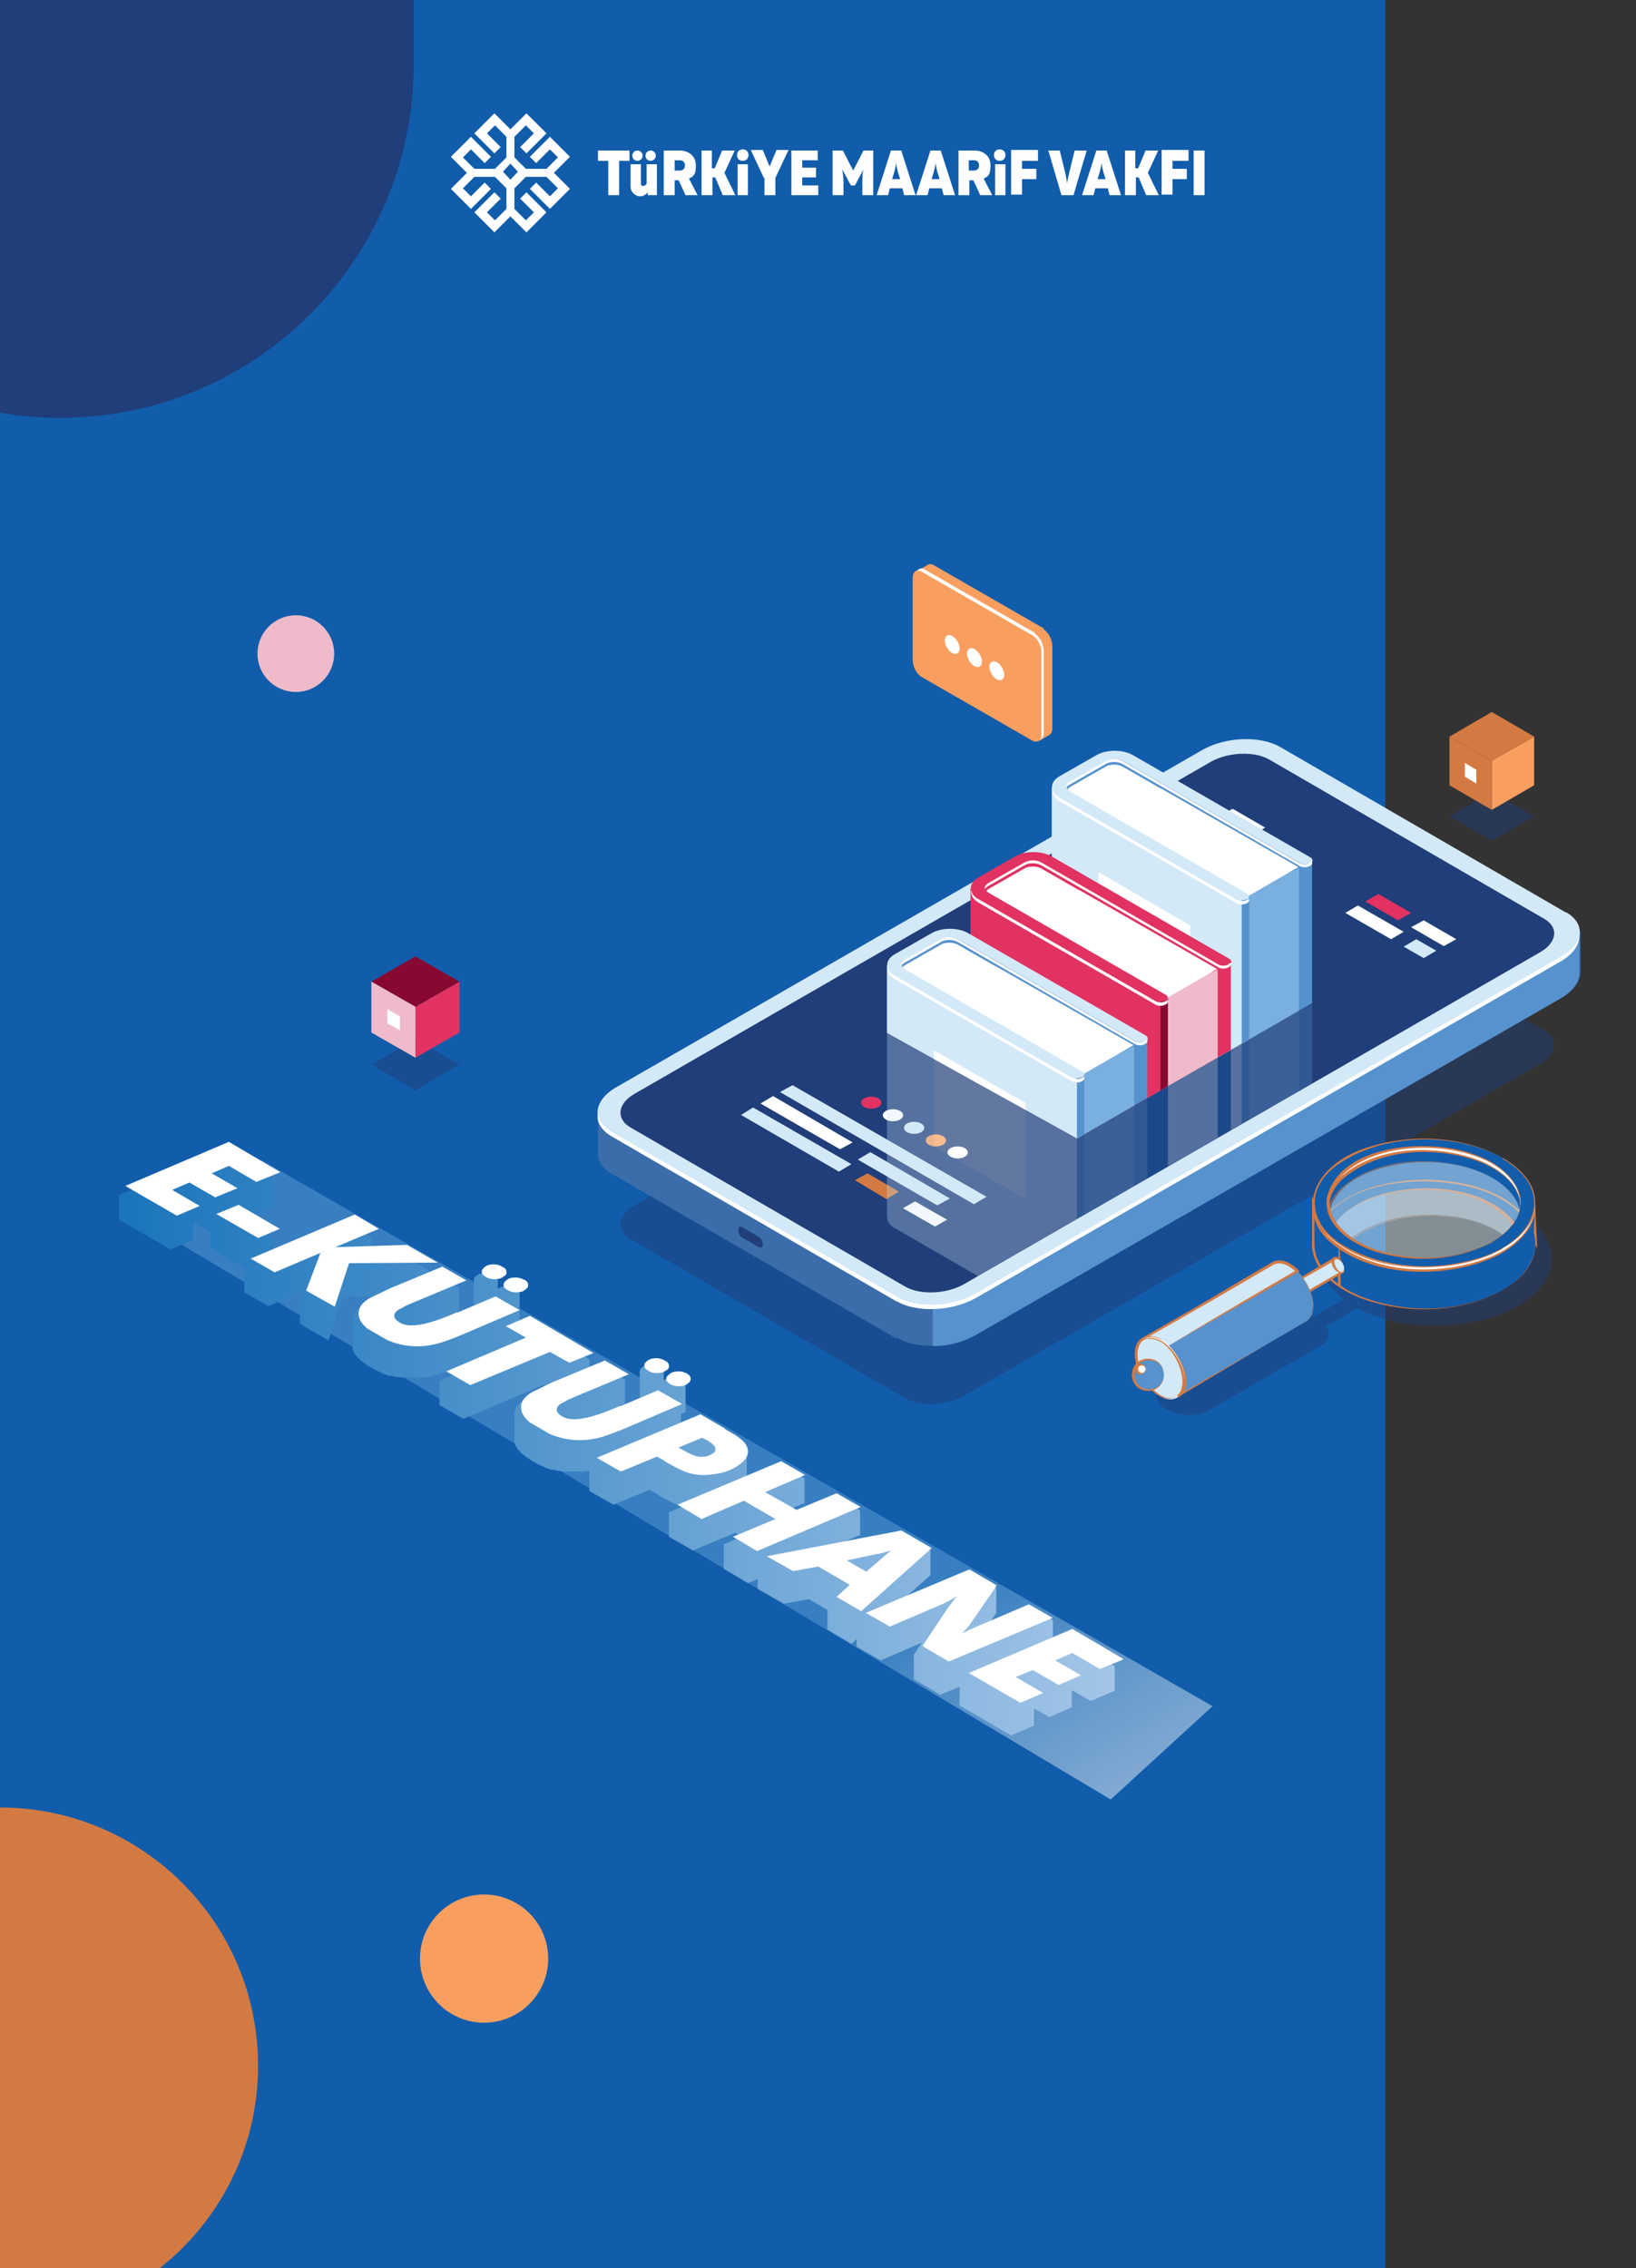 <?xml version="1.0" encoding="UTF-8"?>
<svg id="Layer_1" xmlns="http://www.w3.org/2000/svg" version="1.1" xmlns:xlink="http://www.w3.org/1999/xlink" viewBox="0 0 285.9 396.3">
  <rect x="0" y="0" width="285.9" height="396.3" fill="#333333" stroke="none"/>
  <!-- Generator: Adobe Illustrator 29.0.1, SVG Export Plug-In . SVG Version: 2.1.0 Build 192)  -->
  <defs>
    <style>
      .st0, .st1, .st2 {
        isolation: isolate;
      }

      .st0, .st3 {
        fill: #203e79;
      }

      .st0, .st2, .st4 {
        opacity: .5;
      }

      .st5 {
        fill: #efbbca;
      }

      .st6 {
        fill: #7ab0df;
      }

      .st7 {
        fill: #fff;
      }

      .st8 {
        fill: url(#linear-gradient1);
      }

      .st9 {
        fill: #870830;
      }

      .st10 {
        fill: #f89f60;
      }

      .st11 {
        fill: #cbe5f6;
      }

      .st12 {
        fill: none;
      }

      .st13 {
        fill: #3a6daa;
      }

      .st14 {
        clip-path: url(#clippath-1);
      }

      .st15 {
        fill: #7e56a2;
      }

      .st16 {
        fill: #d37a43;
      }

      .st17 {
        fill: #d3e9f8;
      }

      .st18 {
        fill: #5692cd;
      }

      .st19 {
        fill: #e6a223;
      }

      .st20 {
        fill: #e13262;
      }

      .st21 {
        opacity: .3;
      }

      .st22 {
        fill: #115dab;
      }

      .st2 {
        fill: url(#linear-gradient);
        mix-blend-mode: multiply;
      }

      .st23 {
        clip-path: url(#clippath-2);
      }

      .st24 {
        fill: #fefefe;
      }

      .st25 {
        clip-path: url(#clippath);
      }
    </style>
    <linearGradient id="linear-gradient" x1="70.4" y1="1212.9" x2="-5.2" y2="1082" gradientTransform="translate(91.9 -998.1) rotate(-.2) scale(1.1) skewX(-.4)" gradientUnits="userSpaceOnUse">
      <stop offset="0" stop-color="#fff"/>
      <stop offset=".3" stop-color="#60a1d7"/>
    </linearGradient>
    <clipPath id="clippath">
      <polygon class="st12" points="155 180.5 188.2 198.9 232.1 173.7 237.4 184.6 168.2 224.5 142.8 211.5 155 180.5"/>
    </clipPath>
    <clipPath id="clippath-1">
      <polygon class="st12" points="151.8 178.7 188.2 198.9 238.8 169.8 239.6 126.1 205.9 120.6 153.2 157.3 151.8 178.7"/>
    </clipPath>
    <linearGradient id="linear-gradient1" x1="21.9" y1="1254.2" x2="196.4" y2="1254.2" gradientTransform="translate(0 -1002)" gradientUnits="userSpaceOnUse">
      <stop offset="0" stop-color="#1b75bb"/>
      <stop offset="1" stop-color="#a4c6e8"/>
    </linearGradient>
    <clipPath id="clippath-2">
      <polygon class="st12" points="21.4 207.4 42.5 195.2 201.4 286.9 180.3 299.2 21.4 207.4"/>
    </clipPath>
  </defs>
  <g class="st1">
    <g id="Layer_11" data-name="Layer_1">
      <rect class="st22" y="-.2" width="242.1" height="396.7"/>
      <polygon class="st2" points="194.1 314.4 211.9 298.1 45.7 202.7 25.6 213.8 194.1 314.4"/>
      <path class="st3" d="M72.3,0H0v72.1h0c3.4.6,6.9.9,10.5.9,34.2,0,61.8-27.7,61.8-61.8"/>
      <path class="st16" d="M27.9,396.3c10.5-8.3,17.2-21,17.2-35.4,0-24.9-20.2-45.1-45.1-45.1v80.5h27.9Z"/>
      <path class="st0" d="M269.8,180l-48-27.8c-2.6-1.5-7.2-1.3-10.2.4l-100.7,58c-3,1.7-3.3,4.4-.7,5.9l48,27.8c2.6,1.5,7.2,1.3,10.2-.4l100.7-58c3-1.7,3.4-4.4.7-5.9Z"/>
      <path class="st13" d="M156.7,233.9l-49.9-28.9c-1.6-.9-2.4-2.2-2.3-3.6h0v-7.2l2.8,3.2c.2-.1.4-.2.6-.4l102.2-58.8c4.1-2.3,10.2-2.6,13.7-.6l49.3,28.5c1-1.1,3.1-3.4,3.1-3.4v7.1h0c0,1.6-1.1,3.3-3.4,4.6l-102.2,58.8c-4.1,2.3-10.2,2.6-13.7.6h-.2Z"/>
      <path class="st3" d="M129.7,216.2l2.9,1.7c.4.2.7,0,.7-.5h0c0-.5-.3-1.1-.7-1.3l-2.9-1.7c-.4-.2-.7,0-.7.5h0c0,.5.3,1.1.7,1.3Z"/>
      <path class="st18" d="M209.9,138.3c4.1-2.3,10.2-2.6,13.7-.6l49.3,28.5c1-1.1,3.1-3.4,3.1-3.4v7.1h0c0,1.6-1.1,3.3-3.4,4.6l-102.2,58.8c-2.1,1.2-4.8,1.9-7.4,1.9v-70.1c.1,0,46.9-26.9,46.9-26.9h0Z"/>
      <path class="st17" d="M273.6,159.4l-49.9-28.9c-3.5-2-9.6-1.8-13.7.6l-102.2,58.8c-4.1,2.3-4.5,5.9-1,7.9l50,28.9c3.5,2,9.6,1.8,13.7-.6l102.2-58.8c4.1-2.3,4.5-5.9,1-7.9h-.1Z"/>
      <path class="st7" d="M156.7,227.4l-49.9-28.9c-1.8-1.1-2.6-2.5-2.3-4,0,1.2.9,2.3,2.3,3.2l50,28.9c3.5,2,9.6,1.8,13.7-.6l102.2-58.8c2-1.1,3.1-2.5,3.3-3.9.1,1.6-1,3.4-3.3,4.7l-102.2,58.8c-4.1,2.3-10.2,2.6-13.7.6h0Z"/>
      <path class="st3" d="M269.8,160.5l-48-27.8c-2.6-1.5-7.2-1.3-10.2.4l-100.7,58c-3,1.7-3.3,4.4-.7,5.9l48,27.8c2.6,1.5,7.2,1.3,10.2-.4l100.7-58c3-1.7,3.4-4.4.7-5.9Z"/>
      <polygon class="st17" points="170.2 210.4 136.3 190.8 138.5 189.6 172.4 209.1 170.2 210.4"/>
      <polygon class="st17" points="146.6 204.7 129.5 194.8 131.6 193.5 148.8 203.4 146.6 204.7"/>
      <polygon class="st16" points="154.9 209.5 149.4 206.2 151.6 205 157.1 208.2 154.9 209.5"/>
      <polygon class="st7" points="163.4 214.3 157.8 211.1 159.9 209.9 165.5 213.1 163.4 214.3"/>
      <polygon class="st7" points="146.8 200.8 132.9 192.8 135.1 191.5 149 199.6 146.8 200.8"/>
      <polygon class="st17" points="163.8 210.6 149.9 202.6 152.1 201.3 166 209.4 163.8 210.6"/>
      <path class="st20" d="M153.5,193.4c-.7.4-1.8.4-2.5,0s-.7-1.1,0-1.5,1.8-.4,2.5,0,.7,1.1,0,1.5Z"/>
      <path class="st7" d="M157.3,195.6c-.7.4-1.8.4-2.5,0s-.7-1.1,0-1.5,1.8-.4,2.5,0,.7,1.1,0,1.5Z"/>
      <path class="st17" d="M161,197.8c-.7.4-1.8.4-2.5,0s-.7-1.1,0-1.5,1.8-.4,2.5,0,.7,1.1,0,1.5Z"/>
      <path class="st10" d="M164.8,200c-.7.4-1.8.4-2.5,0s-.7-1.1,0-1.5,1.8-.4,2.5,0,.7,1.1,0,1.5Z"/>
      <path class="st7" d="M168.6,202.1c-.7.4-1.8.4-2.5,0s-.7-1.1,0-1.5,1.8-.4,2.5,0,.7,1.1,0,1.5Z"/>
      <polygon class="st20" points="244.3 160.8 238.6 157.5 240.9 156.2 246.6 159.5 244.3 160.8"/>
      <polygon class="st7" points="252.3 165.3 246.6 162 248.8 160.8 254.5 164.1 252.3 165.3"/>
      <polygon class="st7" points="218.9 145.9 213.2 142.6 215.4 141.3 221.1 144.6 218.9 145.9"/>
      <polygon class="st7" points="243.1 164.1 235.1 159.5 237.3 158.2 245.3 162.8 243.1 164.1"/>
      <polygon class="st17" points="248.8 167.4 245.3 165.4 247.5 164.1 251 166.1 248.8 167.4"/>
      <path class="st0" d="M203.2,241.9l19.9-11.5c1.6-.9,4.1-1,6.2-.2l5.5-3.2c-5.1-3.8-5.6-9.1-1.4-13.1.8,1.2,2,2.2,3.7,3.2,6.6,3.8,17.3,3.8,23.8,0,2.6-1.5,4.1-3.3,4.7-5.2,7.5,4.6,7.4,11.8-.4,16.3-7.7,4.4-20,4.6-28,.4l-5.5,3.2c.9,1.1.7,2.4-.7,3.2l-19.9,11.5c-1.9,1.1-5.2.9-7.3-.3s-2.4-3.1-.5-4.2h-.1Z"/>
      <g class="st4">
        <path class="st17" d="M260.8,205.8c-6.6-3.8-17.3-3.8-23.8,0-2.7,1.6-4.3,3.6-4.8,5.6.4,1.8,1.7,3.6,3.9,5,.5-.4,1.1-.9,1.8-1.3,6.6-3.8,17.3-3.8,23.8,0,.3.2.6.4.9.6,1.6-1.3,2.6-2.8,3-4.4-.5-2.1-2.1-4-4.8-5.6h0Z"/>
        <path class="st16" d="M260.8,205.8c-7.1-3.8-16.2-3.8-23.3,0-2.3,1.2-4.5,3.1-5.1,5.8.4,1.6,2.1,3.7,3.8,4.8h-.3c7.4-5.4,19.1-5.4,26.8-.5,1-.9,2.6-2.6,2.9-4.3-.6-2.5-2.6-4.4-4.8-5.6h0v-.2ZM260.8,205.8c2.2,1.2,4.2,3.1,4.8,5.6-.4,1.7-1.6,3.4-3,4.4-7.6-4.7-19.2-4.5-26.4.8h-.2c-1.9-1.1-3.6-2.9-4.1-5.2,3-9.9,21.4-10.2,28.9-5.6h0Z"/>
      </g>
      <path class="st22" d="M231.8,214.5l2.6-3.4,7.8-3.6,6.7-.6,7.9,1,5.5,2.8,3.5,2.2.6-3.6-1.2-4.2s-3-2-3.2-2.2-7-2.6-7-2.6l-6.8-.5-5.5.7-5.6,1.6-3.7,2.6-2.8,3.5-.3,4.4,1.3,1.8h.2Z"/>
      <path class="st16" d="M231.8,214.5l2.5-3.4,7.8-3.7s6.7-.6,6.8-.6c0,0,7.9.9,8,.9l5.5,2.8,3.5,2.2h-.3c0,.1.6-3.5.6-3.5h0c0,.1-1.2-4.1-1.2-4.1h.1c-.8-.4-2.7-1.8-3.5-2.2l-1.3-.5-5.3-2h0l-6.8-.5c.2,0-5.5.7-5.4.7.2,0-5.7,1.7-5.5,1.6,0,0-3.8,2.6-3.7,2.5,0,0-2.9,3.6-2.8,3.4,0,0-.4,4.4-.4,4.3l1.3,1.9h0v.2ZM231.8,214.5s-1.3-1.8-1.4-1.8l.3-4.4h0l2.7-3.6,3.7-2.6h0l5.6-1.7,5.5-.7,6.8.4h0l5.3,1.9c.5.2,1.6.5,2,.9.5.3,2.5,1.7,3,2h0l1.2,4.3h0c0,.1-.6,3.7-.6,3.7v.3l-.3-.2s-3.5-2.3-3.5-2.2l-5.5-2.8c.4,0-8-1-7.8-1,0,0-6.9.6-6.7.6,0,0-7.9,3.6-7.8,3.5l-2.6,3.3h0Z"/>
      <polygon class="st22" points="268.3 210.2 268.3 217.2 266.4 214.2 268.3 210.2"/>
      <path class="st16" d="M268.3,210.2c0,2.6.3,5.3.3,7.9-.8-1.3-1.6-2.6-2.4-3.9.7-1.4,1.5-2.7,2.1-4h0ZM268.3,210.2c-.6,1.4-1.1,2.7-1.7,4.1v-.2c.6,1,1.3,2,1.9,3.1h-.5c0-2.2.2-4.5.2-6.9h.1Z"/>
      <path class="st22" d="M237,210.5c6.6-3.8,17.3-3.8,23.8,0,2.1,1.2,3.5,2.6,4.3,4.1.6-.5,1.3-.9,1.6-1.6-.9-1.3-2.3-2.5-4.1-3.5-7.6-4.4-19.8-4.4-27.4,0-1.6.9-2.9,2-3.9,3.2.3.7.8,1.4,1.4,2,.8-1.5,2.2-2.9,4.3-4.1h0Z"/>
      <path class="st16" d="M237,210.5c7.7-4.4,23.2-4.3,28.3,4h-.3c.6-.6,1.3-1,1.6-1.6v.2c-4.1-5.1-11.2-6.5-17.4-6.7-6.3,0-13.4,1.3-17.7,6.3.3.6.8,1.4,1.4,1.9.8-1.7,2.6-3.2,4.2-4.1h-.1ZM237,210.5c-1.8,1-3.3,2.5-4.3,4.2-.6-.6-1.1-1.2-1.4-2,4.3-5,11.4-6.5,17.8-6.6,6.4.1,13.6,1.6,17.8,6.9h0c-.4,1.1-1.3,1.5-2,2.1v-.2c-5.1-8.3-20.3-8.6-28-4.2h0v-.2Z"/>
      <g class="st4">
        <path class="st17" d="M260.8,205.8c-6.6-3.8-17.3-3.8-23.8,0-2.7,1.6-4.3,3.6-4.8,5.6.5,2.1,2.1,4,4.8,5.6,6.6,3.8,17.3,3.8,23.8,0,2.7-1.6,4.3-3.6,4.8-5.6-.5-2.1-2.1-4-4.8-5.6Z"/>
        <path class="st16" d="M260.8,205.8c-4.7-2.6-10.4-3.2-15.7-2.5-5,.8-11.2,2.8-12.7,8.2.7,2.8,3.9,5.3,6.8,6.4,6.1,2.4,13.2,2.5,19.4.1,3-1.2,6.1-3.2,7-6.6-.6-2.4-2.6-4.4-4.8-5.6h0ZM260.8,205.8c2.2,1.2,4.2,3.1,4.8,5.6-.8,3.3-3.9,5.5-6.9,6.8-6.2,2.5-13.4,2.6-19.6.1-3.1-1.2-6.3-3.4-7.1-6.9.3-1.4,1.1-2.6,2.1-3.6,6.8-6.2,19-6.2,26.8-2h0Z"/>
      </g>
      <path class="st22" d="M266.7,213c-.1.3-.3.5-.6.8h0l-1.8,1-2.1,2-3,1.3-4.1,1.5-3.6.9-5,.2-3.2-.3-6.4-1.7-4.2-3.7s0-.1.1-.2c-.6-.6-1.1-1.3-1.4-2-.1.1-.2.3-.3.4l-1.5-3.1v7.3h0c0,2.9,1.9,5.7,5.7,7.9,7.6,4.4,19.8,4.4,27.4,0,5.7-3.3,7.1-8.2,4.1-12.3h-.1Z"/>
      <path class="st16" d="M266.7,213c-.1.3-.4.6-.6.8h0l-1.7,1.1-2.1,2s-3,1.3-3,1.4l-4.1,1.5-3.6.9s-5,.2-5.1.2c0,0-3.2-.3-3.3-.3h0l-6.4-1.7h0l-4.2-3.7h-.1v-.4c.1,0,.1.2.1.2-.6-.6-1.1-1.3-1.4-2h.4l-.3.5-.2.3v-.3c-.1,0-1.6-3.1-1.6-3.1h.4c0-.1,0,7.2,0,7.2h-.5c0-.1.5-1,.5-1-.5,5,4.1,8.5,8.4,10.1,8.2,3,18.2,2.7,25.6-2.1,3.9-2.5,6-7.4,2.9-11.4h0v-.2ZM266.7,213c3.2,4,1.1,9-2.8,11.6-7.5,4.9-17.6,5.2-25.9,2.3-4.1-1.6-8.6-4.6-8.7-9.5h.5c0,.1-.5,1-.5,1v-9.3l.4.9,1.5,3.1h-.4l.3-.5.2-.3v.3c.5.8,1,1.4,1.6,2,0,0-.1.3-.2.4v-.2l4.1,3.7c-.4-.2,6.4,1.7,6.4,1.7-.1,0,3.3.4,3.2.3,0,0,5.1-.2,5-.2s3.7-.9,3.6-.8l4.1-1.4,3-1.3,2.2-2,1.8-1h0c.2-.1.5-.4.6-.7h0Z"/>
      <path class="st22" d="M234.1,216.2l-1.5-1.3s0-.1.1-.2c-.6-.6-1.1-1.3-1.4-2-.1.1-.2.3-.3.4l-1.5-3.1v7.3h0c0,2.6,1.5,5.1,4.6,7.2v-8.4h0Z"/>
      <path class="st16" d="M234.1,216.2l-1.6-1.3h0s0-.3.1-.3h0c-.6-.5-1.1-1.1-1.5-1.9h.2c0,.2-.4.5-.4.6v-.2c-.1,0-1.6-3-1.6-3h.4v7.3h-.5c0-.1.5-1,.5-1v1c0,3,2.1,5.4,4.4,7.1l-.3.2c0-2.8.1-5.6.2-8.4h.1ZM234.1,216.2c0,2.9.2,5.8.2,8.8-2.6-1.6-5-4.3-5-7.6h.5c0,.1-.5,1-.5,1v-9.2l.4.8,1.4,3.1h-.2l.3-.4v-.2c.5.8.9,1.6,1.6,2.2,0,0-.1.2-.1.3h0l1.5,1.3h0Z"/>
      <path class="st22" d="M262.6,202.3c-7.6-4.4-19.8-4.4-27.4,0s-7.6,11.4,0,15.8,19.8,4.4,27.4,0c7.6-4.4,7.6-11.4,0-15.8ZM260.8,217c-6.6,3.8-17.3,3.8-23.8,0s-6.6-10,0-13.8,17.3-3.8,23.8,0c6.6,3.8,6.6,10,0,13.8Z"/>
      <path class="st16" d="M262.6,202.3c-8.6-4.6-20.9-4.4-29,1.3-6.1,4.5-4.5,11,1.7,14.3,7.1,3.9,15.9,4.2,23.5,1.8,9.3-2.9,13.5-11.6,3.7-17.3h.1ZM262.6,202.3c9.9,5.7,5.7,14.5-3.6,17.6-7.7,2.6-16.6,2.3-23.9-1.6-9.9-5.9-5.7-14.8,3.8-17.8,7.7-2.5,16.6-2.1,23.7,1.8h0Z"/>
      <path class="st16" d="M260.8,217c-6.2,3.4-14,3.7-20.7,1.6-4-1.4-8.9-4.5-8.2-9.4,2.3-9.5,18.1-10.4,25.7-7.5,8.1,2.7,11.8,10.3,3.2,15.3h0ZM260.8,217c8.5-5,4.8-12.5-3.2-15.1-7.3-2.7-22.9-1.6-25.2,7.3-.6,4.6,4.1,7.7,7.9,9.1,6.6,2.2,14.4,2,20.6-1.3h0Z"/>
      <polygon class="st17" points="222.6 226.1 233.3 219.8 234.7 222.1 223.9 228.4 222.6 226.1"/>
      <path class="st16" d="M222.6,226.1c3.1-1.9,7.4-4.6,10.6-6.4h.2c0-.1.1,0,.1,0l1.4,2.3v.2c.1,0,0,.1,0,.1-3.6,2.1-7.2,4.2-10.9,6.2h0l-1.3-2.5h-.1ZM222.6,226.1l1.4,2.3c2.9-2.1,7.2-4.4,10.6-6.4v.4l-1.5-2.3h.3c-3.1,1.9-7.7,4.4-10.8,6.1h0Z"/>
      <path class="st15" d="M224.2,227.8c0,.6-.4.9-1,.6s-1-1.1-1-1.7.4-.9,1-.6c.5.3,1,1.1,1,1.7Z"/>
      <path class="st16" d="M224.2,227.8c0,.8-.8.9-1.3.5-.7-.4-1.5-2.1-.3-2.5,1,0,1.5,1.2,1.6,2h0ZM224.2,227.8c0-.7-.7-1.7-1.5-1.6-.5.4,0,1.4.4,1.9s1.1.5,1.1-.3h0Z"/>
      <path class="st15" d="M224.2,227.8c0,.6-.4.9-1,.6s-1-1.1-1-1.7.4-.9,1-.6c.5.3,1,1.1,1,1.7Z"/>
      <path class="st16" d="M224.2,227.8c0,.8-.8.9-1.3.5-.7-.4-1.5-2.1-.3-2.5,1,0,1.5,1.2,1.6,2h0ZM224.2,227.8c0-.7-.7-1.7-1.5-1.6-.5.4,0,1.4.4,1.9s1.1.5,1.1-.3h0Z"/>
      <path class="st17" d="M234.9,221.6c0,.6-.4.9-1,.6-.5-.3-1-1.1-1-1.7s.4-.9,1-.6c.5.3,1,1.1,1,1.7Z"/>
      <path class="st16" d="M234.9,221.6c0,.8-.8.9-1.3.5-.7-.4-1.5-2.1-.3-2.5,1,0,1.5,1.2,1.6,2h0ZM234.9,221.6c0-.7-.7-1.7-1.5-1.6-.5.4,0,1.4.4,1.9s1.1.5,1.1-.3h0Z"/>
      <path class="st18" d="M229.5,228.2c0-2.6-1.9-5.9-4.1-7.2-1.2-.7-2.2-.7-3-.2h0l-22.7,13.2,5.9,10.1,22.4-13.1c.1,0,.3-.1.4-.2h0c.6-.5,1-1.3,1-2.5h.1Z"/>
      <path class="st16" d="M229.5,228.2c0-3.2-3.6-8.9-7.2-7.4-7.2,4.4-15.1,9-22.5,13.4v-.3l6,10.1h-.3c7.5-4.4,15.1-8.6,22.5-13,1-.4,1.4-1.7,1.4-2.8h.1ZM229.5,228.2c0,.9-.3,2-1,2.5-7.6,4.4-15.2,9-22.8,13.5h-.2c0,.1-.1,0-.1,0l-5.9-10.1v-.2c-.1,0,0-.1,0-.1,7.6-4.3,15.3-8.8,22.8-13,3.3-1.7,7.2,4.3,7.1,7.4h0Z"/>
      <path class="st17" d="M201.3,236.8l25.4-14.6c-.4-.4-.9-.8-1.4-1.1-1.2-.7-2.2-.7-3-.2h0l-22.7,13.2,1.6,2.8h0Z"/>
      <path class="st16" d="M201.3,236.8c7.4-4.4,17.9-10.6,25.3-14.9v.4c-1.1-1-2.7-2.1-4.1-1.3h-.2c0,.1-.1,0-.1,0h.3c-6.7,3.9-16.1,9.4-22.8,13.1h0l1.6,2.8h0ZM201.3,236.8l-1.7-2.8h0c6.5-3.9,15.9-9.5,22.6-13.4h.2c0-.1.1,0,.1,0h-.3c1.8-1.1,3.7.3,4.9,1.5-7.5,4.3-18.1,10.3-25.8,14.6h0Z"/>
      <ellipse class="st17" cx="202.7" cy="239.1" rx="3.4" ry="5.9" transform="translate(-92.4 133.4) rotate(-30)"/>
      <path class="st16" d="M206.8,241.4c0,3.4-3,3.7-5.2,1.8-1.9-1.6-3.2-4-3.3-6.6,0-3.6,3.2-4,5.5-1.8,1.8,1.7,3,4.1,3.1,6.6h-.1ZM206.8,241.4c0-3.2-2.9-7.8-6.4-7.5-1.2.3-1.6,1.6-1.6,2.7,0,2.4,1.2,4.7,3,6.4,2.1,2,5,1.8,5.1-1.6h-.1Z"/>
      <path class="st18" d="M203.4,240.2c0,1.5-1.2,2.7-2.7,2.7s-2.7-1.2-2.7-2.7,1.2-2.7,2.7-2.7,2.7,1.2,2.7,2.7Z"/>
      <path class="st16" d="M203.4,240.2c0,3.7-5.5,3.8-5.6,0,.1-3.8,5.6-3.7,5.6,0h0ZM203.4,240.2c-.1-3.4-5.1-3.4-5.1,0s5,3.4,5.1,0h0Z"/>
      <path class="st7" d="M200.2,239.2c0,.4-.4.8-.8.8s-.8-.4-.8-.8.4-.8.8-.8.8.4.8.8Z"/>
      <path class="st16" d="M200.2,239.2c0,1.2-1.8,1.3-1.8,0s1.9-1.2,1.8,0h0ZM200.2,239.2c0-.9-1.4-.8-1.3,0,0,.9,1.3.9,1.3,0h0Z"/>
      <path class="st7" d="M203,234.1c-1.2-.7-2.3-.7-3.1-.2.7-.3,1.7-.2,2.8.4,2.3,1.3,4.1,4.5,4.1,7.2s-.4,2.1-1.1,2.6c.8-.4,1.4-1.4,1.4-2.8,0-2.6-1.9-5.9-4.1-7.2h0Z"/>
      <path class="st16" d="M203,234.1c-.9-.5-2.1-.8-3.1-.2h0c3.5-1.2,6.8,3.7,7.1,6.8.2,1.2,0,2.7-1.1,3.5l-.2-.4c3.2-2.1,0-8.3-2.7-9.7h0ZM203,234.1c2.8,1.5,6.4,7.9,2.9,10.1l-.2-.4c.9-.7,1-1.9.9-3.1-.3-2.9-3.2-7.8-6.6-6.8h0c.9-.7,2.2-.4,3.1.2h0Z"/>
      <path class="st7" d="M260.8,203.3c-6.6-3.8-17.3-3.8-23.8,0-3.4,2-5.1,4.6-4.9,7.2.1-2.4,1.8-4.8,4.9-6.6,6.6-3.8,17.3-3.8,23.8,0,3.1,1.8,4.8,4.2,4.9,6.6.1-2.6-1.5-5.2-4.9-7.2Z"/>
      <path class="st16" d="M260.8,203.3c-7.7-4.2-21.6-4-27.4,3.3-.8,1.1-1.3,2.5-1.2,3.9h-.4c0-1.8,1.1-3.5,2.3-4.7,6.4-5.8,17.4-6,25-2.8,3.1,1.4,6.4,3.9,6.6,7.5h-.1c.2-3.2-2.3-5.7-4.9-7.2h0ZM260.8,203.3c2.6,1.5,5.1,4,5,7.2h-.1c-.3-3.6-3.6-6-6.6-7.3-7.7-3.1-18.1-2.7-24.6,2.9-1.2,1.2-2.1,2.7-2.2,4.4h-.4c0-1.5.4-2.9,1.3-4.1,6-7.4,19.9-7.5,27.7-3.1h-.1Z"/>
      <path class="st7" d="M262.6,218.1c-7.6,4.4-19.8,4.4-27.4,0-3.6-2.1-5.5-4.8-5.7-7.6-.1,3,1.7,5.9,5.7,8.2,7.6,4.4,19.8,4.4,27.4,0,3.9-2.3,5.8-5.2,5.7-8.2-.1,2.8-2,5.5-5.7,7.6Z"/>
      <path class="st16" d="M262.6,218.1c-8.9,5-24.2,4.8-31.4-3.1-1-1.2-1.7-2.8-1.8-4.5h.4c0,2,.9,4,2.2,5.4,7.2,6.9,20.1,7.3,28.9,3.5,3.9-1.7,7.2-4.7,7.4-8.9-.2,3.4-2.9,6-5.7,7.6h0ZM262.6,218.1c2.8-1.6,5.5-4.2,5.6-7.6.6,4.1-3.7,7.6-7.2,9.2-8.8,3.9-22.2,3.6-29.3-3.4-1.4-1.5-2.4-3.6-2.3-5.7h.4c0,1.6.7,3.1,1.7,4.3,7,7.9,22.3,8.2,31.1,3.3h0Z"/>
      <g class="st21">
        <g class="st25">
          <g>
            <path class="st17" d="M185.2,188.3c-1.8,1.1-1.8,2.8,0,3.8l30.9,17.8c.5.3,1.3.3,1.8,0s.5-.8,0-1l-30.9-17.8c-.8-.5-.8-1.2,0-1.7l3-1.7c-.3-.5-.6-1-.9-1.6l-3.9,2.2h0Z"/>
            <path class="st18" d="M228.9,202.5l-30.9-17.8c-1.8-1.1-4.8-1.1-6.6,0l-2.4,1.4c.3.5.6,1.1.9,1.6l3.3-1.9c.8-.5,2.1-.5,3,0l30.9,17.8c.5.3,1.3.3,1.8,0s.5-.8,0-1h0Z"/>
            <polygon class="st18" points="229.3 203.1 229.3 159.6 196.9 141.6 192.4 141.3 188 144.1 185.3 146.4 216.9 196.5 227.2 202.5 229.3 203.1"/>
            <polygon class="st6" points="217.3 208.5 227 203 227 161 217 165.6 217.3 208.5"/>
            <polygon class="st17" points="183.8 146.8 183.8 190.1 217.8 209.6 218.2 209.4 218.2 166 183.8 146.8"/>
            <path class="st7" d="M202.9,147.1l-6.8-3.9c-.8-.4-2-.4-2.8,0l-6.3,3.6c-.5.3-.7.7-.6,1l17.1,10.2,13.7,8.4,9.7-5.6-24.1-13.8h.1Z"/>
            <path class="st18" d="M217,165.3v44.8c.3,0,.6,0,.9-.2.2-.1.4-.3.4-.5h0v-43.4l-1.2-.7h0Z"/>
            <polygon class="st7" points="229.3 160.2 229.3 159.6 229.1 159.6 229.1 160 229.3 160.2"/>
            <polygon class="st7" points="218.2 166.5 218.2 166 218.1 166.2 218.2 166.5"/>
            <path class="st17" d="M216.1,166.5l-30.9-17.8c-1.8-1.1-1.8-2.8,0-3.8l6.3-3.6c1.8-1.1,4.8-1.1,6.6,0l30.9,17.8c.5.3.5.8,0,1s-1.3.3-1.8,0l-30.9-17.8c-.8-.5-2.1-.5-3,0l-6.3,3.6c-.8.5-.8,1.2,0,1.7l30.9,17.8c.5.3.5.8,0,1s-1.3.3-1.8,0h0Z"/>
            <polygon class="st7" points="208 187.1 192 177.8 192 161.7 208 171 208 187.1"/>
            <path class="st7" d="M228.9,160.1c-.5.3-1.3.3-1.8,0l-30.9-17.8c-.8-.5-2.1-.5-3,0l-6.3,3.6c-.5.3-.7.8-.6,1.1,0-.2.3-.4.6-.6l6.3-3.6c.8-.5,2.1-.5,3,0l30.9,17.8c.5.3,1.3.3,1.8,0,.4-.2.5-.5.3-.8,0,0-.1.2-.3.2h0Z"/>
            <path class="st7" d="M217.9,166.5c-.5.3-1.3.3-1.8,0l-30.9-17.8c-.8-.4-1.2-1-1.3-1.6-.1.8.3,1.6,1.3,2.2l30.9,17.8c.5.3,1.3.3,1.8,0,.4-.2.5-.5.3-.8,0,0-.1.2-.3.2h0Z"/>
            <path class="st22" d="M171,196.7c-1.8,1.1-1.8,2.8,0,3.8l30.9,17.8c.5.3,1.3.3,1.8,0s.5-.8,0-1l-30.9-17.8c-.8-.5-.8-1.2,0-1.7l3-1.7c-.3-.5-.6-1-.9-1.6l-3.9,2.2h0Z"/>
            <path class="st22" d="M214.7,210.9l-30.9-17.8c-1.8-1.1-4.8-1.1-6.6,0l-2.4,1.4c.3.5.6,1.1.9,1.6l3.3-1.9c.8-.5,2.1-.5,3,0l30.9,17.8c.5.3,1.3.3,1.8,0s.5-.8,0-1h0Z"/>
            <polygon class="st22" points="215.1 211.5 215.1 168 182.7 150 178.2 149.7 173.8 152.5 171.1 154.9 202.7 204.9 213 210.9 215.1 211.5"/>
            <polygon class="st11" points="203.1 216.9 212.8 211.4 212.8 169.4 202.8 174 203.1 216.9"/>
            <polygon class="st22" points="169.6 155.2 169.6 198.6 203.6 218 204 217.8 204 174.4 169.6 155.2"/>
            <path class="st7" d="M188.7,155.6l-6.8-3.9c-.8-.4-2-.4-2.8,0l-6.3,3.6c-.5.3-.7.7-.6,1l17.1,10.2,13.7,8.4,9.7-5.6-24.1-13.8h.1Z"/>
            <path class="st22" d="M202.8,173.7v44.8c.3,0,.6,0,.9-.2.2-.1.4-.3.4-.5h0v-43.4l-1.2-.7h0Z"/>
            <polygon class="st7" points="215.1 168.6 215.1 168 214.9 168 214.9 168.4 215.1 168.6"/>
            <polygon class="st7" points="204 174.9 204 174.4 203.9 174.6 204 174.9"/>
            <path class="st22" d="M201.9,174.9l-30.9-17.8c-1.8-1.1-1.8-2.8,0-3.8l6.3-3.6c1.8-1.1,4.8-1.1,6.6,0l30.9,17.8c.5.3.5.8,0,1s-1.3.3-1.8,0l-30.9-17.8c-.8-.5-2.1-.5-3,0l-6.3,3.6c-.8.5-.8,1.2,0,1.7l30.9,17.8c.5.3.5.8,0,1s-1.3.3-1.8,0h0Z"/>
            <polygon class="st7" points="193.8 195.5 177.8 186.2 177.8 170.1 193.8 179.4 193.8 195.5"/>
            <path class="st7" d="M214.7,168.5c-.5.3-1.3.3-1.8,0l-30.9-17.8c-.8-.5-2.1-.5-3,0l-6.3,3.6c-.5.3-.7.8-.6,1.1,0-.2.3-.4.6-.6l6.3-3.6c.8-.5,2.1-.5,3,0l30.9,17.8c.5.3,1.3.3,1.8,0,.4-.2.5-.5.3-.8,0,0-.1.2-.3.2h0Z"/>
            <path class="st7" d="M203.7,174.9c-.5.3-1.3.3-1.8,0l-30.9-17.8c-.8-.4-1.2-1-1.3-1.6-.1.8.3,1.6,1.3,2.2l30.9,17.8c.5.3,1.3.3,1.8,0,.4-.2.5-.5.3-.8,0,0-.1.2-.3.2h0Z"/>
            <path class="st17" d="M156.4,210.8c-1.8,1.1-1.8,2.8,0,3.8l30.9,17.8c.5.3,1.3.3,1.8,0s.5-.8,0-1l-30.9-17.8c-.8-.5-.8-1.2,0-1.7l3-1.7c-.3-.5-.6-1-.9-1.6l-3.9,2.2h0Z"/>
            <path class="st18" d="M200.1,225l-30.9-17.8c-1.8-1.1-4.8-1.1-6.6,0l-2.4,1.4c.3.5.6,1.1.9,1.6l3.3-1.9c.8-.5,2.1-.5,3,0l30.9,17.8c.5.3,1.3.3,1.8,0s.5-.8,0-1h0Z"/>
            <polygon class="st18" points="200.5 225.5 200.5 182.1 168.1 164.1 163.6 163.8 159.2 166.6 156.5 168.9 188.1 218.9 198.4 225 200.5 225.5"/>
            <polygon class="st6" points="188.5 231 198.2 225.4 198.2 183.5 188.2 188.1 188.5 231"/>
            <polygon class="st17" points="155 169.3 155 212.6 189 232.1 189.4 231.9 189.4 188.5 155 169.3"/>
            <path class="st7" d="M174.1,169.6l-6.8-3.9c-.8-.4-2-.4-2.8,0l-6.3,3.6c-.5.3-.7.7-.6,1l17.1,10.2,13.7,8.4,9.7-5.6-24.1-13.8h.1Z"/>
            <path class="st18" d="M188.2,187.8v44.8c.3,0,.6,0,.9-.2.2-.1.4-.3.4-.5h0v-43.4l-1.2-.7h0Z"/>
            <polygon class="st7" points="200.5 182.6 200.5 182.1 200.3 182.1 200.3 182.5 200.5 182.6"/>
            <polygon class="st7" points="189.4 189 189.4 188.5 189.3 188.7 189.4 189"/>
            <path class="st17" d="M187.3,189l-30.9-17.8c-1.8-1.1-1.8-2.8,0-3.8l6.3-3.6c1.8-1.1,4.8-1.1,6.6,0l30.9,17.8c.5.3.5.8,0,1s-1.3.3-1.8,0l-30.9-17.8c-.8-.5-2.1-.5-3,0l-6.3,3.6c-.8.5-.8,1.2,0,1.7l30.9,17.8c.5.3.5.8,0,1s-1.3.3-1.8,0h0Z"/>
            <polygon class="st7" points="179.2 209.5 163.2 200.3 163.2 184.2 179.2 193.4 179.2 209.5"/>
            <path class="st7" d="M200.1,182.6c-.5.3-1.3.3-1.8,0l-30.9-17.8c-.8-.5-2.1-.5-3,0l-6.3,3.6c-.5.3-.7.8-.6,1.1,0-.2.3-.4.6-.6l6.3-3.6c.8-.5,2.1-.5,3,0l30.9,17.8c.5.3,1.3.3,1.8,0,.4-.2.5-.5.3-.8,0,0-.1.2-.3.2h0Z"/>
            <path class="st7" d="M189.1,189c-.5.3-1.3.3-1.8,0l-30.9-17.8c-.8-.4-1.2-1-1.3-1.6-.1.8.3,1.6,1.3,2.2l30.9,17.8c.5.3,1.3.3,1.8,0,.4-.2.5-.5.3-.8,0,0-.1.2-.3.2h0Z"/>
          </g>
        </g>
      </g>
      <g class="st14">
        <g>
          <polygon class="st19" points="213.4 170.5 210.9 179 204.3 183.5 209.3 185.6 207.8 194 213.4 186.7 219.1 187.4 217.6 180.8 222.6 172.9 216 176 213.4 170.5"/>
          <path class="st22" d="M225.7,174.7l-3.1-1.8-4.8,2.2v3.3c0,.1,2,.2,2.1.2s5.7-3.9,5.7-3.9h.1Z"/>
          <path class="st22" d="M207.8,194l3.1,1.8,1.5-8.4-1.5-1.6-1.7.3-1.4,7.9h0Z"/>
          <polygon class="st22" points="216.5 172.3 213.9 180.8 207.4 185.3 212.4 187.3 210.9 195.7 216.5 188.4 222.2 189.2 220.7 182.5 225.7 174.7 219.1 177.8 216.5 172.3"/>
          <path class="st7" d="M211.5,195l1.4-7.9-4.6-1.9,6-4.1,2.3-7.5,2.3,4.8,6.4-3,.5-.7-6.6,3.1-2.6-5.5-2.6,8.5-6.6,4.5,5,2-1.5,8.4.6-.8h0Z"/>
          <polygon class="st22" points="216.5 172.3 213.4 170.5 210.9 179 213.9 180.8 216.5 172.3"/>
          <polygon class="st22" points="204.3 183.5 207.4 185.3 213.9 180.8 210.9 179 204.3 183.5"/>
          <polygon class="st7" points="213.8 181 214.3 180.7 210.9 178.8 210.9 179 210.6 179.1 213.8 181"/>
          <polygon class="st19" points="192.4 182.6 189.8 191 183.2 195.6 188.2 197.6 186.7 206 192.4 198.7 198.1 199.5 196.6 192.8 201.6 185 195 188.1 192.4 182.6"/>
          <path class="st22" d="M204.7,186.8l-3.1-1.8-4.8,2.2v3.3c0,.1,2,.2,2.1.2s5.7-3.9,5.7-3.9h.1Z"/>
          <path class="st22" d="M186.7,206l3.1,1.8,1.5-8.4-1.5-1.6-1.7.3-1.4,7.9h0Z"/>
          <polygon class="st22" points="195.5 184.3 192.9 192.8 186.3 197.4 191.3 199.4 189.8 207.8 195.5 200.5 201.2 201.2 199.7 194.6 204.7 186.8 198.1 189.8 195.5 184.3"/>
          <path class="st7" d="M190.4,207l1.4-7.9-4.6-1.9,6-4.1,2.3-7.5,2.3,4.8,6.4-3,.5-.7-6.6,3.1-2.6-5.5-2.6,8.5-6.6,4.5,5,2-1.5,8.4.6-.8h0Z"/>
          <polygon class="st22" points="195.5 184.3 192.4 182.6 189.8 191 192.9 192.8 195.5 184.3"/>
          <polygon class="st22" points="183.2 195.6 186.3 197.4 192.9 192.8 189.8 191 183.2 195.6"/>
          <polygon class="st7" points="192.8 193 193.2 192.8 189.9 190.8 189.8 191 189.6 191.2 192.8 193"/>
          <polygon class="st19" points="171.4 194.6 168.8 203.1 162.2 207.6 167.2 209.7 165.7 218.1 171.4 210.8 177.1 211.5 175.5 204.8 180.6 197 173.9 200.1 171.4 194.6"/>
          <path class="st22" d="M183.6,198.8l-3.1-1.8-4.8,2.2v3.3c0,.1,2,.2,2.1.2s5.7-3.9,5.7-3.9h.1Z"/>
          <path class="st22" d="M165.7,218.1l3.1,1.8,1.5-8.4-1.5-1.6-1.7.3-1.4,7.9h0Z"/>
          <polygon class="st22" points="174.4 196.4 171.9 204.9 165.3 209.4 170.3 211.4 168.8 219.8 174.4 212.5 180.1 213.3 178.6 206.6 183.6 198.8 177 201.9 174.4 196.4"/>
          <path class="st7" d="M169.4,219.1l1.4-7.9-4.6-1.9,6-4.1,2.3-7.5,2.3,4.8,6.4-3,.5-.7-6.6,3.1-2.6-5.5-2.6,8.5-6.6,4.5,5,2-1.5,8.4.6-.8h0Z"/>
          <polygon class="st22" points="174.4 196.4 171.4 194.6 168.8 203.1 171.9 204.9 174.4 196.4"/>
          <polygon class="st22" points="162.2 207.6 165.3 209.4 171.9 204.9 168.8 203.1 162.2 207.6"/>
          <polygon class="st7" points="171.7 205.1 172.2 204.8 168.9 202.9 168.8 203.1 168.6 203.2 171.7 205.1"/>
          <polygon class="st19" points="198.8 150.6 196.2 159 189.6 163.6 194.6 165.6 193.1 174 198.8 166.7 204.5 167.4 203 160.8 208 153 201.4 156 198.8 150.6"/>
          <path class="st22" d="M211.1,154.7l-3.1-1.8-4.8,2.2v3.3c0,.1,2,.2,2.1.2s5.7-3.9,5.7-3.9h.1Z"/>
          <path class="st22" d="M193.1,174l3.1,1.8,1.5-8.4-1.5-1.6-1.7.3-1.4,7.9h0Z"/>
          <polygon class="st22" points="201.9 152.3 199.3 160.8 192.7 165.3 197.7 167.4 196.2 175.8 201.9 168.5 207.6 169.2 206.1 162.6 211.1 154.7 204.5 157.8 201.9 152.3"/>
          <path class="st7" d="M196.8,175l1.4-7.9-4.6-1.9,6-4.1,2.3-7.5,2.3,4.8,6.4-3,.5-.7-6.6,3.1-2.6-5.5-2.6,8.5-6.6,4.5,5,2-1.5,8.4.6-.8h0Z"/>
          <polygon class="st22" points="201.9 152.3 198.8 150.6 196.2 159 199.3 160.8 201.9 152.3"/>
          <polygon class="st22" points="189.6 163.6 192.7 165.3 199.3 160.8 196.2 159 189.6 163.6"/>
          <polygon class="st7" points="199.2 161 199.6 160.7 196.3 158.8 196.2 159 196 159.2 199.2 161"/>
          <polygon class="st19" points="177.8 162.6 175.2 171.1 168.6 175.6 173.6 177.6 172.1 186 177.8 178.7 183.4 179.5 181.9 172.8 186.9 165 180.4 168.1 177.8 162.6"/>
          <path class="st22" d="M190,166.8l-3.1-1.8-4.8,2.2v3.3c0,.1,2,.2,2.1.2s5.7-3.9,5.7-3.9h.1Z"/>
          <path class="st22" d="M172.1,186l3.1,1.8,1.5-8.4-1.5-1.6-1.7.3-1.4,7.9h0Z"/>
          <polygon class="st22" points="180.9 164.4 178.3 172.8 171.7 177.4 176.7 179.4 175.2 187.8 180.9 180.5 186.5 181.3 185 174.6 190 166.8 183.4 169.9 180.9 164.4"/>
          <path class="st7" d="M175.8,187l1.4-7.9-4.6-1.9,6-4.1,2.3-7.5,2.3,4.8,6.4-3,.5-.7-6.6,3.1-2.6-5.5-2.6,8.5-6.6,4.5,5,2-1.5,8.4.6-.8h0Z"/>
          <polygon class="st22" points="180.9 164.4 177.8 162.6 175.2 171.1 178.3 172.8 180.9 164.4"/>
          <polygon class="st22" points="168.6 175.6 171.7 177.4 178.3 172.8 175.2 171.1 168.6 175.6"/>
          <polygon class="st7" points="178.1 173 178.6 172.8 175.3 170.8 175.2 171.1 175 171.2 178.1 173"/>
          <path class="st17" d="M185.2,179c-1.8,1.1-1.8,2.8,0,3.8l30.9,17.8c.5.3,1.3.3,1.8,0s.5-.8,0-1l-30.9-17.8c-.8-.5-.8-1.2,0-1.7l3-1.7c-.3-.5-.6-1-.9-1.6l-3.9,2.2h0Z"/>
          <path class="st18" d="M228.9,193.2l-30.9-17.8c-1.8-1.1-4.8-1.1-6.6,0l-2.4,1.4c.3.5.6,1.1.9,1.6l3.3-1.9c.8-.5,2.1-.5,3,0l30.9,17.8c.5.3,1.3.3,1.8,0s.5-.8,0-1h0Z"/>
          <polygon class="st18" points="229.3 193.8 229.3 150.3 196.9 132.3 192.4 132 188 134.8 185.3 137.1 216.9 187.2 227.2 193.2 229.3 193.8"/>
          <polygon class="st6" points="217.3 199.2 227 193.6 227 151.7 217 156.3 217.3 199.2"/>
          <polygon class="st17" points="183.8 137.5 183.8 180.9 217.8 200.3 218.2 200.1 218.2 156.7 183.8 137.5"/>
          <path class="st7" d="M202.9,137.8l-6.8-3.9c-.8-.4-2-.4-2.8,0l-6.3,3.6c-.5.3-.7.7-.6,1l17.1,10.2,13.7,8.4,9.7-5.6-24.1-13.8h.1Z"/>
          <path class="st18" d="M217,156v44.8c.3,0,.6,0,.9-.2.2-.1.4-.3.4-.5h0v-43.4l-1.2-.7h0Z"/>
          <polygon class="st7" points="229.3 150.9 229.3 150.3 229.1 150.3 229.1 150.7 229.3 150.9"/>
          <polygon class="st7" points="218.2 157.2 218.2 156.7 218.1 156.9 218.2 157.2"/>
          <path class="st17" d="M216.1,157.2l-30.9-17.8c-1.8-1.1-1.8-2.8,0-3.8l6.3-3.6c1.8-1.1,4.8-1.1,6.6,0l30.9,17.8c.5.3.5.8,0,1s-1.3.3-1.8,0l-30.9-17.8c-.8-.5-2.1-.5-3,0l-6.3,3.6c-.8.5-.8,1.2,0,1.7l30.9,17.8c.5.3.5.8,0,1s-1.3.3-1.8,0h0Z"/>
          <polygon class="st7" points="208 177.8 192 168.5 192 152.4 208 161.7 208 177.8"/>
          <path class="st7" d="M228.9,150.8c-.5.3-1.3.3-1.8,0l-30.9-17.8c-.8-.5-2.1-.5-3,0l-6.3,3.6c-.5.3-.7.8-.6,1.1,0-.2.3-.4.6-.6l6.3-3.6c.8-.5,2.1-.5,3,0l30.9,17.8c.5.3,1.3.3,1.8,0,.4-.2.5-.5.3-.8,0,0-.1.2-.3.2h0Z"/>
          <path class="st7" d="M217.9,157.2c-.5.3-1.3.3-1.8,0l-30.9-17.8c-.8-.4-1.2-1-1.3-1.6-.1.8.3,1.6,1.3,2.2l30.9,17.8c.5.3,1.3.3,1.8,0,.4-.2.5-.5.3-.8,0,0-.1.2-.3.2h0Z"/>
          <path class="st9" d="M171,196.7c-1.8,1.1-1.8,2.8,0,3.8l30.9,17.8c.5.3,1.3.3,1.8,0s.5-.8,0-1l-30.9-17.8c-.8-.5-.8-1.2,0-1.7l3-1.7c-.3-.5-.6-1-.9-1.6l-3.9,2.2h0Z"/>
          <path class="st9" d="M214.7,210.9l-30.9-17.8c-1.8-1.1-4.8-1.1-6.6,0l-2.4,1.4c.3.5.6,1.1.9,1.6l3.3-1.9c.8-.5,2.1-.5,3,0l30.9,17.8c.5.3,1.3.3,1.8,0s.5-.8,0-1h0Z"/>
          <polygon class="st20" points="215.1 211.5 215.1 168 182.7 150 178.2 149.7 173.8 152.5 171.1 154.9 202.7 204.9 213 210.9 215.1 211.5"/>
          <polygon class="st5" points="203.1 216.9 212.8 211.4 212.8 169.4 202.8 174 203.1 216.9"/>
          <polygon class="st20" points="169.6 155.2 169.6 198.6 203.6 218 204 217.8 204 174.4 169.6 155.2"/>
          <path class="st7" d="M188.7,155.6l-6.8-3.9c-.8-.4-2-.4-2.8,0l-6.3,3.6c-.5.3-.7.7-.6,1l17.1,10.2,13.7,8.4,9.7-5.6-24.1-13.8h.1Z"/>
          <path class="st9" d="M202.8,173.7v44.8c.3,0,.6,0,.9-.2.2-.1.4-.3.4-.5h0v-43.4l-1.2-.7h0Z"/>
          <polygon class="st7" points="215.1 168.6 215.1 168 214.9 168 214.9 168.4 215.1 168.6"/>
          <polygon class="st7" points="204 174.9 204 174.4 203.9 174.6 204 174.9"/>
          <path class="st20" d="M201.9,174.9l-30.9-17.8c-1.8-1.1-1.8-2.8,0-3.8l6.3-3.6c1.8-1.1,4.8-1.1,6.6,0l30.9,17.8c.5.3.5.8,0,1s-1.3.3-1.8,0l-30.9-17.8c-.8-.5-2.1-.5-3,0l-6.3,3.6c-.8.5-.8,1.2,0,1.7l30.9,17.8c.5.3.5.8,0,1s-1.3.3-1.8,0h0Z"/>
          <polygon class="st7" points="193.8 195.5 177.8 186.2 177.8 170.1 193.8 179.4 193.8 195.5"/>
          <path class="st7" d="M214.7,168.5c-.5.3-1.3.3-1.8,0l-30.9-17.8c-.8-.5-2.1-.5-3,0l-6.3,3.6c-.5.3-.7.8-.6,1.1,0-.2.3-.4.6-.6l6.3-3.6c.8-.5,2.1-.5,3,0l30.9,17.8c.5.3,1.3.3,1.8,0,.4-.2.5-.5.3-.8,0,0-.1.2-.3.2h0Z"/>
          <path class="st7" d="M203.7,174.9c-.5.3-1.3.3-1.8,0l-30.9-17.8c-.8-.4-1.2-1-1.3-1.6-.1.8.3,1.6,1.3,2.2l30.9,17.8c.5.3,1.3.3,1.8,0,.4-.2.5-.5.3-.8,0,0-.1.2-.3.2h0Z"/>
          <path class="st17" d="M156.4,210.1c-1.8,1.1-1.8,2.8,0,3.8l30.9,17.8c.5.3,1.3.3,1.8,0s.5-.8,0-1l-30.9-17.8c-.8-.5-.8-1.2,0-1.7l3-1.7c-.3-.5-.6-1-.9-1.6l-3.9,2.2h0Z"/>
          <path class="st18" d="M200.1,224.3l-30.9-17.8c-1.8-1.1-4.8-1.1-6.6,0l-2.4,1.4c.3.5.6,1.1.9,1.6l3.3-1.9c.8-.5,2.1-.5,3,0l30.9,17.8c.5.3,1.3.3,1.8,0s.5-.8,0-1h0Z"/>
          <polygon class="st18" points="200.5 224.8 200.5 181.4 168.1 163.4 163.6 163.1 159.2 165.9 156.5 168.2 188.1 218.2 198.4 224.3 200.5 224.8"/>
          <polygon class="st6" points="188.5 230.3 198.2 224.7 198.2 182.8 188.2 187.4 188.5 230.3"/>
          <polygon class="st17" points="155 168.6 155 211.9 189 231.4 189.4 231.2 189.4 187.8 155 168.6"/>
          <path class="st7" d="M174.1,168.9l-6.8-3.9c-.8-.4-2-.4-2.8,0l-6.3,3.6c-.5.3-.7.7-.6,1l17.1,10.2,13.7,8.4,9.7-5.6-24.1-13.8h.1Z"/>
          <path class="st18" d="M188.2,187.1v44.8c.3,0,.6,0,.9-.2.2-.1.4-.3.4-.5h0v-43.4l-1.2-.7h0Z"/>
          <polygon class="st7" points="200.5 181.9 200.5 181.4 200.3 181.4 200.3 181.8 200.5 181.9"/>
          <polygon class="st7" points="189.4 188.3 189.4 187.8 189.3 188 189.4 188.3"/>
          <path class="st17" d="M187.3,188.3l-30.9-17.8c-1.8-1.1-1.8-2.8,0-3.8l6.3-3.6c1.8-1.1,4.8-1.1,6.6,0l30.9,17.8c.5.3.5.8,0,1s-1.3.3-1.8,0l-30.9-17.8c-.8-.5-2.1-.5-3,0l-6.3,3.6c-.8.5-.8,1.2,0,1.7l30.9,17.8c.5.3.5.8,0,1s-1.3.3-1.8,0h0Z"/>
          <polygon class="st7" points="179.2 208.8 163.2 199.6 163.2 183.5 179.2 192.7 179.2 208.8"/>
          <path class="st7" d="M200.1,181.9c-.5.3-1.3.3-1.8,0l-30.9-17.8c-.8-.5-2.1-.5-3,0l-6.3,3.6c-.5.3-.7.8-.6,1.1,0-.2.3-.4.6-.6l6.3-3.6c.8-.5,2.1-.5,3,0l30.9,17.8c.5.3,1.3.3,1.8,0,.4-.2.5-.5.3-.8,0,0-.1.2-.3.2h0Z"/>
          <path class="st7" d="M189.1,188.3c-.5.3-1.3.3-1.8,0l-30.9-17.8c-.8-.4-1.2-1-1.3-1.6-.1.8.3,1.6,1.3,2.2l30.9,17.8c.5.3,1.3.3,1.8,0,.4-.2.5-.5.3-.8,0,0-.1.2-.3.2h0Z"/>
        </g>
      </g>
      <polygon class="st0" points="260.7 146.9 253.3 142.6 260.7 138.4 268.1 142.6 260.7 146.9"/>
      <polygon class="st10" points="268.1 137.2 260.7 141.5 260.7 132.9 268.1 128.7 268.1 137.2"/>
      <polygon class="st16" points="260.7 132.9 253.3 128.7 260.7 124.4 268.1 128.7 260.7 132.9"/>
      <polygon class="st16" points="260.7 141.5 253.3 137.2 253.3 128.7 260.7 132.9 260.7 141.5"/>
      <polygon class="st7" points="258 136.9 256 135.7 256 133.3 258 134.5 258 136.9"/>
      <polygon class="st0" points="72.6 190.5 64.9 186 72.6 181.6 80.3 186 72.6 190.5"/>
      <polygon class="st20" points="80.3 180.4 72.6 184.8 72.6 175.9 80.3 171.5 80.3 180.4"/>
      <polygon class="st9" points="72.6 175.9 64.9 171.5 72.6 167.1 80.3 171.5 72.6 175.9"/>
      <polygon class="st5" points="72.6 184.8 64.9 180.4 64.9 171.5 72.6 175.9 72.6 184.8"/>
      <polygon class="st7" points="69.9 180 67.7 178.8 67.7 176.3 69.9 177.6 69.9 180"/>
      <path class="st10" d="M182.4,109.8l-19.3-11.1c-.4-.2-.7-.2-1,0h0l-1.9,1.1s.8.3,1.3.5v14c0,1.1.7,2.5,1.6,3l18.4,10.6v1.6l1.9-1.1h0c.3-.2.5-.6.5-1.2v-14.3c0-1.1-.7-2.5-1.6-3h.1Z"/>
      <path class="st10" d="M180.4,129.4l-19.3-11.1c-.9-.5-1.6-1.8-1.6-3v-14.3c0-1.1.7-1.7,1.6-1.2l19.3,11.1c.9.5,1.6,1.8,1.6,3v14.3c0,1.1-.7,1.7-1.6,1.2Z"/>
      <path class="st7" d="M180.9,110.6l-19.3-11.1c-.5-.3-1-.2-1.3.2.2,0,.5,0,.8.2l19.3,11.1c.9.5,1.6,1.8,1.6,3v14.3c0,.4,0,.8-.3,1,.4-.1.7-.6.7-1.3v-14.3c0-1.1-.7-2.5-1.6-3h.1Z"/>
      <path class="st7" d="M167.7,113.3c0,.8-.6,1.2-1.3.8s-1.3-1.4-1.3-2.2.6-1.2,1.3-.8,1.3,1.4,1.3,2.2Z"/>
      <path class="st7" d="M171.6,115.6c0,.8-.6,1.2-1.3.8s-1.3-1.4-1.3-2.2.6-1.2,1.3-.8,1.3,1.4,1.3,2.2Z"/>
      <path class="st7" d="M175.5,117.9c0,.8-.6,1.2-1.3.8s-1.3-1.4-1.3-2.2.6-1.2,1.3-.8,1.3,1.4,1.3,2.2Z"/>
      <circle class="st10" cx="84.6" cy="342.2" r="11.2"/>
      <circle class="st5" cx="51.7" cy="114.2" r="6.7"/>
      <g class="st1">
        <g class="st1">
          <g class="st1">
            <path class="st24" d="M106.3,28.1h-1.8v-1.8h5.5v1.8h-1.8v6h-1.9v-6Z"/>
            <path class="st24" d="M114.9,34.1h-1.7v-.5c-.3.4-.8.7-1.4.7s-1.6-.6-1.6-1.7v-3.9h1.8v3.4c0,.3.2.4.4.4s.5-.2.6-.4v-3.4h1.8v5.4ZM110.5,27.2c0-.5.4-.9.9-.9s.9.4.9.9-.4.9-.9.9-.9-.4-.9-.9ZM112.8,27.2c0-.5.4-.9.9-.9s.9.4.9.9-.4.9-.9.9-.9-.4-.9-.9Z"/>
            <path class="st24" d="M115.9,26.3h2.9c1.5,0,2.8.9,2.8,2.6s-.4,1.9-1.2,2.3l1.5,2.9h-2.1l-1.2-2.6h-.7v2.6h-1.9v-7.8ZM118.8,29.8c.5,0,.9-.3.9-.9s-.4-.9-.9-.9h-.9v1.8h.9Z"/>
            <path class="st24" d="M122.5,26.3h1.9v3.1h.5l1.3-3.1h2.2l-1.8,3.9,1.9,3.9h-2.2l-1.3-3.1h-.5v3.1h-1.9v-7.8Z"/>
            <path class="st24" d="M128.8,27.1c0-.7.5-1,1-1s1,.3,1,1-.5,1-1,1-1-.3-1-1ZM128.9,28.7h1.8v5.4h-1.8v-5.4Z"/>
            <path class="st24" d="M133.5,31.1l-2.3-4.9h2.1l1.2,2.9,1.2-2.9h2.1l-2.3,4.9v3h-1.9v-3Z"/>
            <path class="st24" d="M138.3,26.3h4.6v1.7h-2.7v1.3h2.4v1.7h-2.4v1.4h2.8v1.7h-4.7v-7.8Z"/>
            <path class="st24" d="M145.6,26.3h1.7l1.8,3.5,1.8-3.5h1.7v7.8h-1.9v-2.3c0-.8,0-1.5.2-2.2l-1.5,2.8h-.7l-1.5-2.8c.1.7.2,1.5.2,2.2v2.3h-1.9v-7.8Z"/>
            <path class="st24" d="M155.6,26.3h1.9l2.5,7.8h-2l-.3-1.2h-2.2l-.3,1.2h-2l2.5-7.8ZM157.3,31.3l-.4-1.3c-.1-.5-.3-1.1-.3-1.7,0,.6-.2,1.2-.3,1.7l-.4,1.3h1.4Z"/>
            <path class="st24" d="M162.5,26.3h1.9l2.5,7.8h-2l-.3-1.2h-2.2l-.3,1.2h-2l2.5-7.8ZM164.2,31.3l-.4-1.3c-.1-.5-.3-1.1-.3-1.7,0,.6-.2,1.2-.3,1.7l-.4,1.3h1.4Z"/>
            <path class="st24" d="M167.4,26.3h2.9c1.5,0,2.8.9,2.8,2.6s-.4,1.9-1.2,2.3l1.5,2.9h-2.1l-1.2-2.6h-.7v2.6h-1.9v-7.8ZM170.2,29.8c.5,0,.9-.3.9-.9s-.4-.9-.9-.9h-.9v1.8h.9Z"/>
            <path class="st24" d="M173.7,27.1c0-.7.5-1,1-1s1,.3,1,1-.5,1-1,1-1-.3-1-1ZM173.9,28.7h1.8v5.4h-1.8v-5.4Z"/>
            <path class="st24" d="M181.4,28.1h-2.8v1.4h2.5v1.8h-2.5v2.7h-1.9v-7.8h4.7v1.8Z"/>
            <path class="st24" d="M183.1,26.3h2.1l1,4.1c.1.5.2,1,.3,1.7,0-.6.2-1.2.3-1.7l1-4.1h2.1l-2.3,7.8h-2.1l-2.3-7.8Z"/>
            <path class="st24" d="M191.5,26.3h1.9l2.5,7.8h-2l-.3-1.2h-2.2l-.3,1.2h-2l2.5-7.8ZM193.2,31.3l-.4-1.3c-.1-.5-.3-1.1-.3-1.7,0,.6-.2,1.2-.3,1.7l-.4,1.3h1.4Z"/>
            <path class="st24" d="M196.5,26.3h1.9v3.1h.5l1.3-3.1h2.2l-1.8,3.9,1.9,3.9h-2.2l-1.3-3.1h-.5v3.1h-1.9v-7.8Z"/>
            <path class="st24" d="M207.7,28.1h-2.8v1.4h2.5v1.8h-2.5v2.7h-1.9v-7.8h4.7v1.8Z"/>
            <path class="st24" d="M210.5,34.1h-1.9v-7.8h1.9v7.8Z"/>
          </g>
        </g>
      </g>
      <path class="st24" d="M89.2,37.8l-2.8,2.8-3.5-3.5,3.5-3.5,1.1,1.1-2.4,2.4,1.4,1.4,2-2v-3.6l-2-2h-3.6l-2,2,1.4,1.4,2.4-2.4,1.1,1.1-3.5,3.5-3.5-3.5,2.8-2.8-2.8-2.8,3.5-3.5,3.5,3.5-1.1,1.1-2.4-2.4-1.4,1.4,2,2h3.6l2-2v-3.6l-2-2-1.4,1.4,2.4,2.4-1.1,1.1-3.5-3.5,3.5-3.5,2.8,2.8,2.8-2.8,3.5,3.5-3.5,3.5-1.1-1.1,2.4-2.4-1.4-1.4-2,2v3.6l2,2h3.6l2-2-1.4-1.4-2.4,2.4-1.1-1.1,3.5-3.5,3.5,3.5-2.8,2.8,2.8,2.8-3.5,3.5-3.5-3.5,1.1-1.1,2.4,2.4,1.4-1.4-2-2h-3.6l-2,2v3.6l2,2,1.4-1.4-2.4-2.4,1.1-1.1,3.5,3.5-3.5,3.5-2.8-2.8h0ZM89.2,31.4l1.3-1.4-1.3-1.4-1.3,1.4,1.3,1.4Z"/>
      <path class="st8" d="M187.4,285l-3.4,1.4v-3.3l-4.2-2.4-6.9,2.9,1.2-1.8v-4.3l-4.8-2.8-11.6,4.9,4.9-4.4v-4.3l-5.2-3-11.9,2.3,4.8-2v-4.3l-4.2-2.5-7,3-1.1-.7,2.6-1.1v-4.3l-4.2-2.4-5.9,2.5v-4.2.2c0-.4,0-.9-.3-1.4-.2-.4-.6-.8-1.1-1.2s-1.3-.9-2.6-1.6l-4.3-2.5-3.2,1.4v-2.1h0c0,0,0,0,0,0h0c.2,0,.4-.1.6-.2h0s0,0,.2-.1h0v-.2h0v-.2h0v-4.3c0-.3-.2-.6-.6-.9-.4-.2-.9-.4-1.5-.4s-1.1.1-1.5.4h-.2c0,.1,0-1.4,0-1.4,0-.3-.2-.6-.6-.9-.4-.2-.9-.4-1.5-.4s-1.1.1-1.5.4c-.4.2-.6.5-.6.9v4.3c0,.3.2.6.5.8l-4.6,1.9h-.2c-2.6,1.2-4.8,1.9-6.5,2.1l8.2-3.5v-4.3l-4.2-2.4-2,.9v-2l-11.1-6.4-1.9.8v-.8h0c.2,0,.4-.1.6-.2h0s0,0,.2-.1h0v-.2h0v-.2h0v-4.4c0-.3-.2-.6-.6-.9-.4-.2-.9-.4-1.5-.4s-1.1.1-1.5.4h-.2c0,.1,0-1.4,0-1.4,0-.3-.2-.6-.6-.9-.4-.2-.9-.4-1.5-.4s-1.1.1-1.5.4c-.4.2-.6.5-.6.9v4.3c0,.3.2.5.5.8l-4.6,1.9h-.2c-2.6,1.2-4.8,1.9-6.5,2.1l8.2-3.5v-4.3l-4.2-2.4-.8.3v-.8l-5.4-3.1h-4.9c0,.1,0-2.8,0-2.8l-4.2-2.4-13,5.5v-3l-7.3-4.2h0v-1.5l3.3,1.9,4.2-1.8v-4.3l-9-5.2-18.1,7.6v4.3l9,5.2,4-1.7v-3l2.7,1.5h.2v2.9l6,3.5v4.3l4.2,2.4,6-2.6-.5,1.4v4.3l5,2.9,2.6-7.7h7.1c-.6.3-1.2.5-1.7.7-.8.4-1.5.7-1.9.9-1.3.7-1.9,1.6-1.9,2.6h0v4.8c.2,1.2,1.3,2.3,3.2,3.4.3.2.7.4,1.1.6,0,0,.2.1.4.2.2,0,.4.2.6.3h0c.3.1.7.2,1.1.4h.4c.3,0,.5.1.8.2h.2c.2,0,.5,0,.7.1h3.3c.3,0,.5,0,.8-.1h.2c.2,0,.4,0,.6-.1h.2c.3,0,.7-.2,1.1-.3h0c.3-.1.6-.2.9-.3.2,0,.3-.1.5-.2.5-.2,1-.4,1.6-.6l7.9-3.3v1l-10.4,4.4v4.3l4.2,2.4,13.9-5.9,1.1.6c-.9.4-1.7.7-2.3,1-.8.4-1.5.7-1.9.9-1.3.7-1.9,1.6-1.9,2.6h0v4.8c.2,1.2,1.3,2.3,3.2,3.4.3.2.7.4,1.1.6,0,0,.2.1.4.2.2,0,.4.2.6.3h0c.3.1.7.2,1.1.4h.4c.3,0,.5.1.8.2h.2c.2,0,.5,0,.7.1h3.3c.3,0,.5,0,.8-.1h.5v3.5l4.2,2.4,6.3-2.6,1.1.6.6.4c1.2.7,2.2,1.2,2.9,1.5h0c.3.1.6.2.8.3h.6l-2.6,1.1v4.3l4.2,2.4,7.4-3.1,1.1.7-3.1,1.3v4.3l4.2,2.5,1.7-.7v1.7l4.6,2.6,4.4-.8,3.2,1.9v3.4l4.2,2.5.9-.8v1.3l4.2,2.4,7.2-3.1-1.4,2.1v4.3l4.6,2.7,3.4-1.4v3.3l9,5.2,4-1.7v-3l2.7,1.5,3.9-1.7v-3l3.3,1.9,4.2-1.8v-4.3l-9-5.2h0l1.2-.9ZM130.6,254.3h0c0,.1,0,.2-.1.4,0-.1.1-.3.1-.4h0ZM116.4,244h0ZM97.6,245.9h0ZM97.4,246.2h0ZM87.9,227.6h0Z"/>
      <g class="st1">
        <g class="st23">
          <g>
            <polyline class="st7" points="49 204.8 40 199.5 21.9 207.2 30.9 212.4 34.9 210.7 30.1 207.9 33.1 206.6 37.6 209.2 41.5 207.6 37 205 40 203.7 44.8 206.5 49 204.8"/>
            <polyline class="st7" points="48.9 214.7 41.7 210.5 37.8 212.1 45.1 216.3 48.9 214.7"/>
            <polyline class="st7" points="76.5 220.6 71.1 217.5 58.6 217.9 66.2 214.7 62 212.2 43.8 219.9 48 222.3 56 218.9 53.5 225.5 58.5 228.3 61 220.7 76.5 220.6"/>
            <path class="st7" d="M90.8,228.9l-4.2-2.4-6.6,2.8h-.2c-5,2.2-8.2,2.8-9.9,1.8-.7-.4-1-.8-1-1.2s.3-.9,1-1.2c.2-.1.6-.3.9-.5.4-.2.9-.4,1.6-.7l9.1-3.8-4.2-2.4-7.7,3.2c-1.3.5-2.3,1-3.1,1.4s-1.5.7-1.9.9c-1.5.9-2.1,1.9-1.9,3.1.2,1.2,1.3,2.3,3.2,3.4,1.5.8,3,1.4,4.6,1.7s3.2.3,4.8,0c1.3-.2,3-.8,5.2-1.7h0l10.3-4.4M87.8,221.3c-.4-.2-.9-.4-1.5-.4s-1.1.1-1.5.4-.6.5-.6.9.2.6.7.9.9.4,1.5.4,1.1-.1,1.5-.4c.4-.2.7-.5.6-.9,0-.3-.2-.6-.6-.9M91.6,223.6c-.4-.2-.9-.4-1.5-.4s-1.1.1-1.5.4-.6.5-.6.9.2.6.7.9.9.4,1.5.4,1.1-.1,1.5-.4.6-.5.6-.9-.2-.6-.6-.9"/>
            <polyline class="st7" points="103.7 236.4 92.6 229.9 88.4 231.7 91.9 233.7 78 239.6 82.2 242 96.1 236.2 99.5 238.1 103.7 236.4"/>
            <path class="st7" d="M119.2,245.3l-4.2-2.4-6.6,2.8h-.2c-5,2.2-8.2,2.8-9.9,1.8-.7-.4-1-.8-1-1.2s.3-.9,1-1.2c.2-.1.6-.3.9-.5.4-.2.9-.4,1.6-.7l9.1-3.8-4.2-2.4-7.7,3.2c-1.3.5-2.3,1-3.1,1.4s-1.5.7-1.9.9c-1.5.9-2.1,1.9-1.9,3.1.2,1.2,1.3,2.3,3.2,3.4,1.5.8,3,1.4,4.6,1.7s3.2.3,4.8,0c1.3-.2,3-.8,5.2-1.7h0l10.3-4.4M116.2,237.7c-.4-.2-.9-.4-1.5-.4s-1.1.1-1.5.4-.6.5-.6.9.2.6.7.9.9.4,1.5.4,1.1-.1,1.5-.4c.4-.2.7-.5.6-.9,0-.3-.2-.6-.6-.9M120.1,240c-.4-.2-.9-.4-1.5-.4s-1.1.1-1.5.4-.6.5-.7.9c0,.3.2.6.7.9s.9.4,1.5.4,1.1-.1,1.5-.4.6-.5.6-.9-.2-.6-.6-.9"/>
            <path class="st7" d="M118.6,252.9l4.1-1.7.8.4c.9.5,1.4,1,1.5,1.4s0,.8-.7,1.1c-.7.4-1.4.5-2.2.4s-1.8-.6-3.2-1.4l-.4-.2M126.7,249.6l-4.3-2.5-18.1,7.6,4.2,2.4,6.3-2.6,1.1.6.6.4c1.2.7,2.2,1.2,2.9,1.5.7.3,1.4.5,2.1.6,1.2.2,2.4.1,3.7-.1s2.4-.6,3.4-1.2,1.6-1.2,1.9-1.8c.3-.6.3-1.3-.1-2-.2-.4-.6-.8-1.1-1.2s-1.3-.9-2.6-1.6"/>
            <polyline class="st7" points="150.4 263.3 146.2 260.9 139.2 263.8 133.7 260.7 140.7 257.7 136.5 255.3 118.4 262.9 122.6 265.4 130 262.2 135.5 265.4 128.1 268.5 132.3 271 150.4 263.3"/>
            <path class="st7" d="M148.1,272.6l5.2-1.1c.2,0,.6-.1,1-.2s1-.3,1.5-.4c-.2.1-.5.3-.7.5s-.5.4-.8.7l-2.9,2.5-3.3-1.9M162.7,270.4l-5.2-3-23.5,4.5,4.6,2.6,4.4-.8,5.5,3.2-2.3,2.1,4.3,2.5,12.3-11"/>
            <path class="st7" d="M184,282.7l-4.2-2.4-8.9,3.8c-.6.2-1,.5-1.4.6-.4.2-.7.4-1,.5l-.4.2c.5-.5,1-1,1.5-1.7,0-.1.1-.2.2-.3l4.4-6.4-4.8-2.8-18.1,7.6,4.2,2.4,9.1-3.9c.6-.3,1.1-.5,1.4-.7s.6-.3.9-.5l.4-.2c-.3.3-.6.6-.8.9s-.5.7-.9,1.2l-4.4,6.6,4.6,2.7,18.1-7.6"/>
            <polyline class="st7" points="196.4 289.9 187.4 284.6 169.3 292.3 178.3 297.5 182.3 295.8 177.5 293 180.5 291.8 185 294.4 188.9 292.7 184.4 290.1 187.4 288.8 192.2 291.6 196.4 289.9"/>
          </g>
        </g>
      </g>
    </g>
  </g>
</svg>